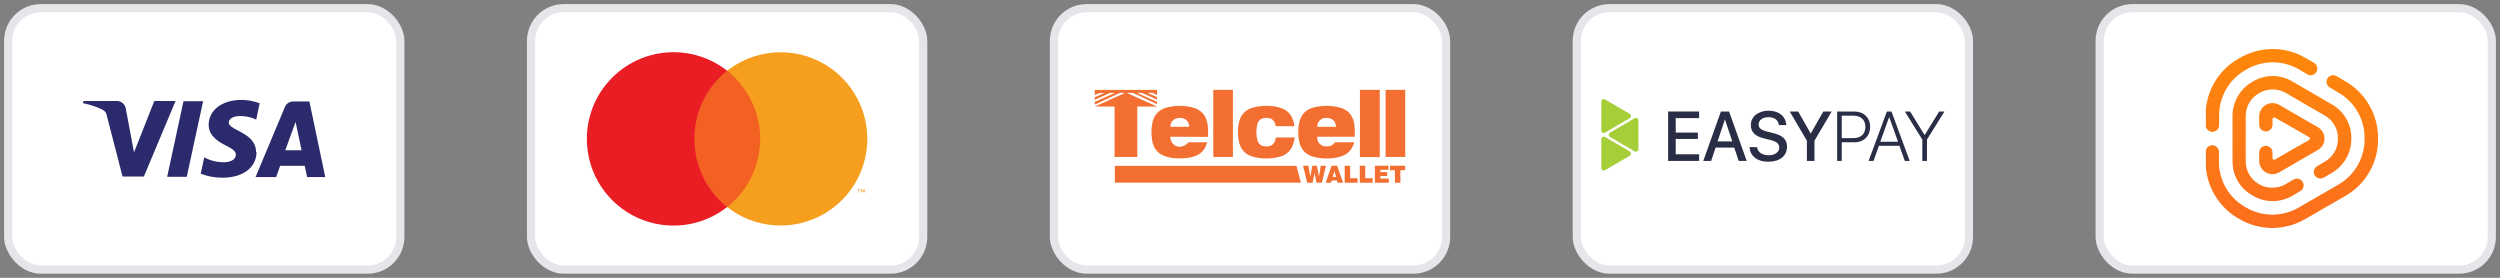 <svg width="306" height="34" viewBox="0 0 306 34" fill="none" xmlns="http://www.w3.org/2000/svg">
<rect x="0" y="0" width="306" height="34" fill="#808080" stroke="none"/>
<rect x="1" y="1" width="48" height="32" rx="4" fill="white" stroke="#E4E6EA"/>
<path fill-rule="evenodd" clip-rule="evenodd" d="M31.35 18.67C31.356 17.145 30.099 16.487 29.123 15.976C28.505 15.652 28 15.388 28 15C28 14.67 28.32 14.32 29 14.23C29.809 14.15 30.625 14.292 31.36 14.64L31.78 12.64C31.064 12.371 30.305 12.232 29.54 12.23C27.18 12.23 25.54 13.49 25.54 15.29C25.54 16.62 26.73 17.36 27.63 17.8C28.53 18.24 28.88 18.55 28.87 18.95C28.87 19.57 28.13 19.85 27.44 19.86C26.589 19.871 25.749 19.664 25 19.26L24.57 21.26C25.418 21.591 26.32 21.757 27.23 21.75C29.74 21.75 31.39 20.51 31.4 18.59L31.35 18.67ZM24.86 12.39L22.86 21.64H20.46L22.46 12.39H24.86ZM34.92 18.39L36.18 14.92L36.91 18.39H34.92ZM39.81 21.67H37.59L37.3 20.29H34.29L33.8 21.67H31.28L34.87 13.1C35.036 12.692 35.43 12.424 35.87 12.42H37.87L39.81 21.67ZM17.61 21.61L21.49 12.36H18.89L16.4 18.65L15.4 13.3C15.312 12.756 14.841 12.358 14.29 12.36H10.22L10.16 12.63C10.976 12.79 11.769 13.052 12.52 13.41C12.84 13.56 13.057 13.868 13.09 14.22L15 21.61H17.61Z" fill="#2A2A6C"/>
<rect x="193" y="1" width="48" height="32" rx="4" fill="white" stroke="#E4E6EA"/>
<g clip-path="url(#clip0_2503_239)">
<path d="M207.971 19.697H204.179V13.649H207.971V14.458H205.106V16.227H207.817V17.006H205.106V18.885H207.971V19.697Z" fill="#292E46"/>
<path d="M210.228 17.308H212.033L211.143 14.655H211.118L210.228 17.308ZM212.27 18.063H209.992L209.445 19.697H208.481L210.638 13.649H211.64L213.797 19.697H212.815L212.27 18.063Z" fill="#292E46"/>
<path d="M215.06 18.012C215.126 18.611 215.702 19.006 216.489 19.006C217.243 19.006 217.785 18.613 217.785 18.072C217.785 17.603 217.458 17.322 216.684 17.128L215.909 16.94C214.812 16.672 214.303 16.152 214.303 15.31C214.303 14.266 215.202 13.55 216.477 13.55C217.74 13.55 218.605 14.267 218.634 15.31H217.731C217.677 14.707 217.185 14.341 216.464 14.341C215.744 14.341 215.252 14.709 215.252 15.246C215.252 15.674 215.566 15.925 216.336 16.118L216.995 16.28C218.221 16.573 218.729 17.073 218.729 17.956C218.729 19.088 217.839 19.796 216.423 19.796C215.098 19.796 214.204 19.104 214.146 18.011H215.06V18.012Z" fill="#292E46"/>
<path d="M221.164 19.697V17.221L219.061 13.649H220.096L221.619 16.319H221.649L223.173 13.649H224.198L222.091 17.221V19.697H221.164Z" fill="#292E46"/>
<path d="M225.429 16.906H226.853C227.772 16.906 228.323 16.391 228.323 15.532C228.323 14.672 227.777 14.161 226.853 14.161H225.429V16.906ZM226.986 13.649C228.125 13.649 228.903 14.408 228.903 15.53C228.903 16.653 228.12 17.416 226.982 17.416H225.429V19.697H224.866V13.649H226.986Z" fill="#292E46"/>
<path d="M230.15 17.35H232.32L231.247 14.357H231.222L230.15 17.35ZM232.489 17.845H229.98L229.318 19.697H228.718L230.953 13.649H231.516L233.747 19.697H233.151L232.489 17.845Z" fill="#292E46"/>
<path d="M235.292 19.697V17.082L233.152 13.649H233.798L235.566 16.52H235.586L237.354 13.649H238L235.859 17.082V19.697H235.292Z" fill="#292E46"/>
<path d="M196.46 12.173L197.967 13.053L199.473 13.933C199.678 14.053 199.678 14.351 199.473 14.47L197.967 15.35L196.46 16.232C196.256 16.351 196 16.202 196 15.964V14.202V12.442C196 12.204 196.256 12.054 196.46 12.173Z" fill="#A6CE39"/>
<path d="M200.081 14.471L198.574 15.351L197.068 16.232C196.863 16.351 196.863 16.65 197.068 16.768L198.574 17.649L200.081 18.529C200.285 18.648 200.541 18.499 200.541 18.259V16.499V14.739C200.54 14.501 200.285 14.352 200.081 14.471Z" fill="#A6CE39"/>
<path d="M199.472 18.53L197.965 17.65L196.46 16.77C196.256 16.65 196 16.8 196 17.038V18.798V20.558C196 20.796 196.256 20.946 196.46 20.827L197.967 19.947L199.473 19.067C199.676 18.949 199.676 18.65 199.472 18.53Z" fill="#A6CE39"/>
</g>
<rect x="65" y="1" width="48" height="32" rx="4" fill="white" stroke="#E4E6EA"/>
<g opacity="0.01">
<rect x="69.65" y="4.2" width="38.71" height="25.6" fill="white"/>
</g>
<rect x="83.9" y="8.66" width="10.21" height="16.68" fill="#F26122"/>
<path d="M85 17C84.983 13.754 86.457 10.679 89 8.66C84.65 5.239 78.402 5.736 74.647 9.801C70.892 13.866 70.892 20.134 74.647 24.199C78.402 28.264 84.65 28.761 89 25.34C86.457 23.321 84.983 20.247 85 17Z" fill="#EA1D25"/>
<path fill-rule="evenodd" clip-rule="evenodd" d="M105.14 23.23V23.57H105.08V23.23H104.94V23.16H105.29V23.23H105.14ZM105.82 23.16V23.57H105.75V23.26L105.64 23.53H105.56L105.44 23.26V23.57H105.37V23.16H105.47L105.6 23.45L105.72 23.16H105.82Z" fill="#F69E1E"/>
<path d="M106.16 17C106.157 21.059 103.839 24.761 100.188 26.536C96.537 28.31 92.194 27.846 89 25.34C93.6 21.718 94.397 15.054 90.78 10.45C90.262 9.783 89.664 9.182 89 8.66C92.194 6.154 96.537 5.69 100.188 7.464C103.839 9.239 106.157 12.941 106.16 17Z" fill="#F69E1E"/>
<rect x="257" y="1" width="48" height="32" rx="4" fill="white" stroke="#E4E6EA"/>
<path fill-rule="evenodd" clip-rule="evenodd" d="M274.087 7.132C271.746 8.412 270.224 10.774 270 13.397V15.525C270.096 15.881 270.425 16.139 270.811 16.13C271.26 16.126 271.621 15.761 271.621 15.312V14.201C271.595 11.854 272.854 9.68 274.904 8.536C276.922 7.328 279.44 7.328 281.457 8.536L282.421 9.102C282.424 9.103 282.427 9.105 282.429 9.106C282.814 9.326 283.305 9.193 283.525 8.808H283.539C283.754 8.419 283.625 7.93 283.246 7.698L282.267 7.132C281.008 6.377 279.593 6 278.178 6C276.762 6 275.346 6.377 274.087 7.132ZM284.856 9.637C284.65 10.034 284.805 10.523 285.202 10.729L286.152 11.295C288.202 12.438 289.461 14.614 289.428 16.961C289.456 19.309 288.199 21.484 286.152 22.634L281.423 25.364C279.403 26.574 276.882 26.574 274.862 25.364C272.812 24.224 271.557 22.046 271.6 19.7V18.588C271.593 18.142 271.23 17.782 270.783 17.778C270.407 17.782 270.093 18.038 270 18.384V20.492C270.221 23.108 271.721 25.47 274.038 26.776C276.558 28.277 279.699 28.277 282.219 26.776L286.976 24.038C289.545 22.618 291.121 19.895 291.07 16.961C291.106 14.034 289.534 11.322 286.976 9.898L286.02 9.332C285.996 9.318 285.973 9.304 285.949 9.292C285.83 9.23 285.702 9.2 285.576 9.2C285.283 9.2 285.001 9.359 284.856 9.637ZM275.728 9.989C274.194 10.846 273.249 12.472 273.263 14.229V19.7C273.232 21.462 274.182 23.095 275.728 23.94C277.235 24.842 279.114 24.842 280.619 23.94L281.583 23.374C281.962 23.139 282.08 22.643 281.849 22.264C281.63 21.877 281.14 21.742 280.753 21.961C280.748 21.964 280.743 21.967 280.738 21.97L279.781 22.536C278.765 23.123 277.513 23.123 276.497 22.536C275.476 21.961 274.854 20.871 274.877 19.7V14.229C274.859 13.052 275.494 11.961 276.526 11.394C277.539 10.799 278.795 10.799 279.808 11.394L284.538 14.132C285.561 14.702 286.188 15.789 286.166 16.961C286.185 18.134 285.561 19.222 284.538 19.797L283.574 20.363C283.2 20.608 283.094 21.111 283.34 21.485C283.567 21.833 284.022 21.953 284.391 21.76L285.341 21.201C286.879 20.346 287.824 18.719 287.808 16.961C287.837 15.201 286.886 13.571 285.341 12.727L280.619 9.989C279.868 9.534 279.021 9.306 278.174 9.306C277.327 9.306 276.48 9.534 275.728 9.989ZM276.74 13.441C276.602 13.682 276.529 13.952 276.526 14.229V15.34C276.567 15.789 276.966 16.121 277.415 16.078C277.807 16.042 278.117 15.732 278.153 15.34V14.572C278.154 14.501 278.191 14.435 278.25 14.397C278.317 14.376 278.387 14.376 278.454 14.397L280.55 15.585L282.645 16.794C282.713 16.819 282.754 16.889 282.743 16.961C282.748 17.034 282.71 17.103 282.645 17.136L280.55 18.316L278.454 19.525C278.389 19.553 278.316 19.553 278.25 19.525C278.185 19.498 278.144 19.429 278.153 19.357V18.588C278.111 18.14 277.713 17.808 277.263 17.85C276.872 17.887 276.562 18.197 276.526 18.588V19.7C276.521 20.279 276.835 20.816 277.343 21.097C277.846 21.391 278.468 21.391 278.971 21.097L283.7 18.359C284.207 18.077 284.521 17.541 284.518 16.961C284.518 16.382 284.205 15.847 283.7 15.564L278.971 12.832C278.714 12.686 278.436 12.617 278.161 12.617C277.594 12.616 277.042 12.913 276.74 13.441Z" fill="url(#paint0_linear_2503_239)"/>
<rect x="129" y="1" width="48" height="32" rx="4" fill="white" stroke="#E4E6EA"/>
<path d="M159.997 22.366L159.496 20.287H160.146L160.373 21.629L160.635 20.287H161.188L161.44 21.629L161.659 20.287H162.292L161.798 22.366H161.137L160.899 21.119L160.67 22.366H159.997ZM162.261 22.366L162.992 20.287H163.668L164.4 22.366H163.737L163.66 22.091H162.998L162.918 22.366H162.261ZM164.59 22.366V20.287H165.258V21.814H166.166V22.366H164.59ZM166.438 22.366V20.287H167.106V21.814H168.014V22.366H166.438ZM168.287 22.366V20.287H169.951V20.785H168.955V21.061H169.796V21.539H168.955V21.86H169.992V22.366H168.287ZM170.739 22.366V20.834H170.141V20.287H171.993V20.834H171.407V22.366H170.739ZM159.225 22.356H136.457V20.304H158.691L159.225 22.356ZM163.119 21.654H163.539L163.331 20.934L163.119 21.654ZM165.825 16.74H161.216C161.2 17.428 161.639 17.899 162.301 17.923C162.718 17.938 163.091 17.858 163.336 17.473L163.379 17.419L165.738 17.409C165.738 17.409 165.713 17.529 165.702 17.566C165.453 18.442 164.853 18.959 163.987 19.19C162.955 19.466 161.909 19.466 160.873 19.218C159.817 18.966 159.19 18.288 158.998 17.213C158.868 16.484 158.867 15.755 159.017 15.032C159.23 14.009 159.863 13.372 160.871 13.133C161.901 12.889 162.94 12.886 163.968 13.156C165.029 13.434 165.618 14.152 165.774 15.22C165.836 15.64 165.835 16.64 165.825 16.74ZM158.477 16.825C158.439 17.188 158.331 17.484 158.221 17.784C157.928 18.58 157.315 19.025 156.517 19.217C155.512 19.458 154.496 19.461 153.49 19.217C152.4 18.953 151.78 18.242 151.605 17.138C151.489 16.408 151.489 15.678 151.655 14.957C151.884 13.966 152.519 13.364 153.495 13.132C154.526 12.889 155.567 12.882 156.592 13.158C157.749 13.47 158.251 14.234 158.416 15.314C158.423 15.354 158.425 15.402 158.426 15.447C157.672 15.447 156.92 15.446 156.17 15.446C156.127 15.315 156.092 15.181 156.04 15.052C155.884 14.659 155.581 14.464 155.168 14.437C155.016 14.427 154.86 14.426 154.712 14.45C154.246 14.526 153.985 14.829 153.883 15.269C153.747 15.853 153.742 16.444 153.872 17.029C154.011 17.651 154.358 17.921 154.982 17.925C155.627 17.929 155.967 17.667 156.126 17.045C156.144 16.975 156.157 16.904 156.175 16.825H158.477ZM147.748 17.409C147.609 17.973 147.353 18.422 146.913 18.757C146.452 19.108 145.914 19.262 145.352 19.329C144.542 19.425 143.732 19.423 142.933 19.228C141.792 18.95 141.132 18.195 140.992 17.01C140.914 16.353 140.911 15.697 141.046 15.044C141.266 13.986 141.922 13.355 142.96 13.119C143.919 12.901 144.885 12.899 145.845 13.116C147.024 13.383 147.701 14.144 147.828 15.351C147.876 15.803 147.897 16.285 147.867 16.755C146.287 16.755 144.779 16.735 143.243 16.735C143.276 17.701 144.113 18.226 144.97 17.819C145.15 17.733 145.361 17.527 145.481 17.413C146.224 17.407 146.969 17.409 147.748 17.409ZM168.88 19.221H166.45C166.45 19.221 166.455 17.278 166.455 16.406V11.002H168.88V19.221ZM136.421 13.04H134L137.72 11.367H137.075L134 12.806V12.469L136.471 11.367H135.86L134 12.219V11.902L135.173 11.377L134.618 11.372L134 11.628V11.007H141.62V11.618L141.031 11.367H140.448L141.621 11.893V12.191L139.767 11.367H139.153L141.621 12.466V12.753L138.677 11.367H137.903L141.621 13.04H139.204L139.204 19.209H136.421V13.04ZM150.907 11H148.504V19.209H150.907V11ZM172 11H169.599V19.208H172V11ZM163.54 15.524C163.454 14.747 163.048 14.404 162.27 14.432C161.656 14.454 161.253 14.874 161.229 15.524H163.54ZM145.558 15.521C145.567 14.866 145.112 14.432 144.42 14.43C143.715 14.427 143.255 14.857 143.261 15.521H145.558Z" fill="#F36F31"/>
<defs>
<linearGradient id="paint0_linear_2503_239" x1="280.047" y1="33.539" x2="281.297" y2="-4.713" gradientUnits="userSpaceOnUse">
<stop stop-color="#FB6723"/>
<stop offset="1" stop-color="#FF9500"/>
</linearGradient>
<clipPath id="clip0_2503_239">
<rect width="42" height="9" fill="white" transform="translate(196 12)"/>
</clipPath>
</defs>
</svg>
